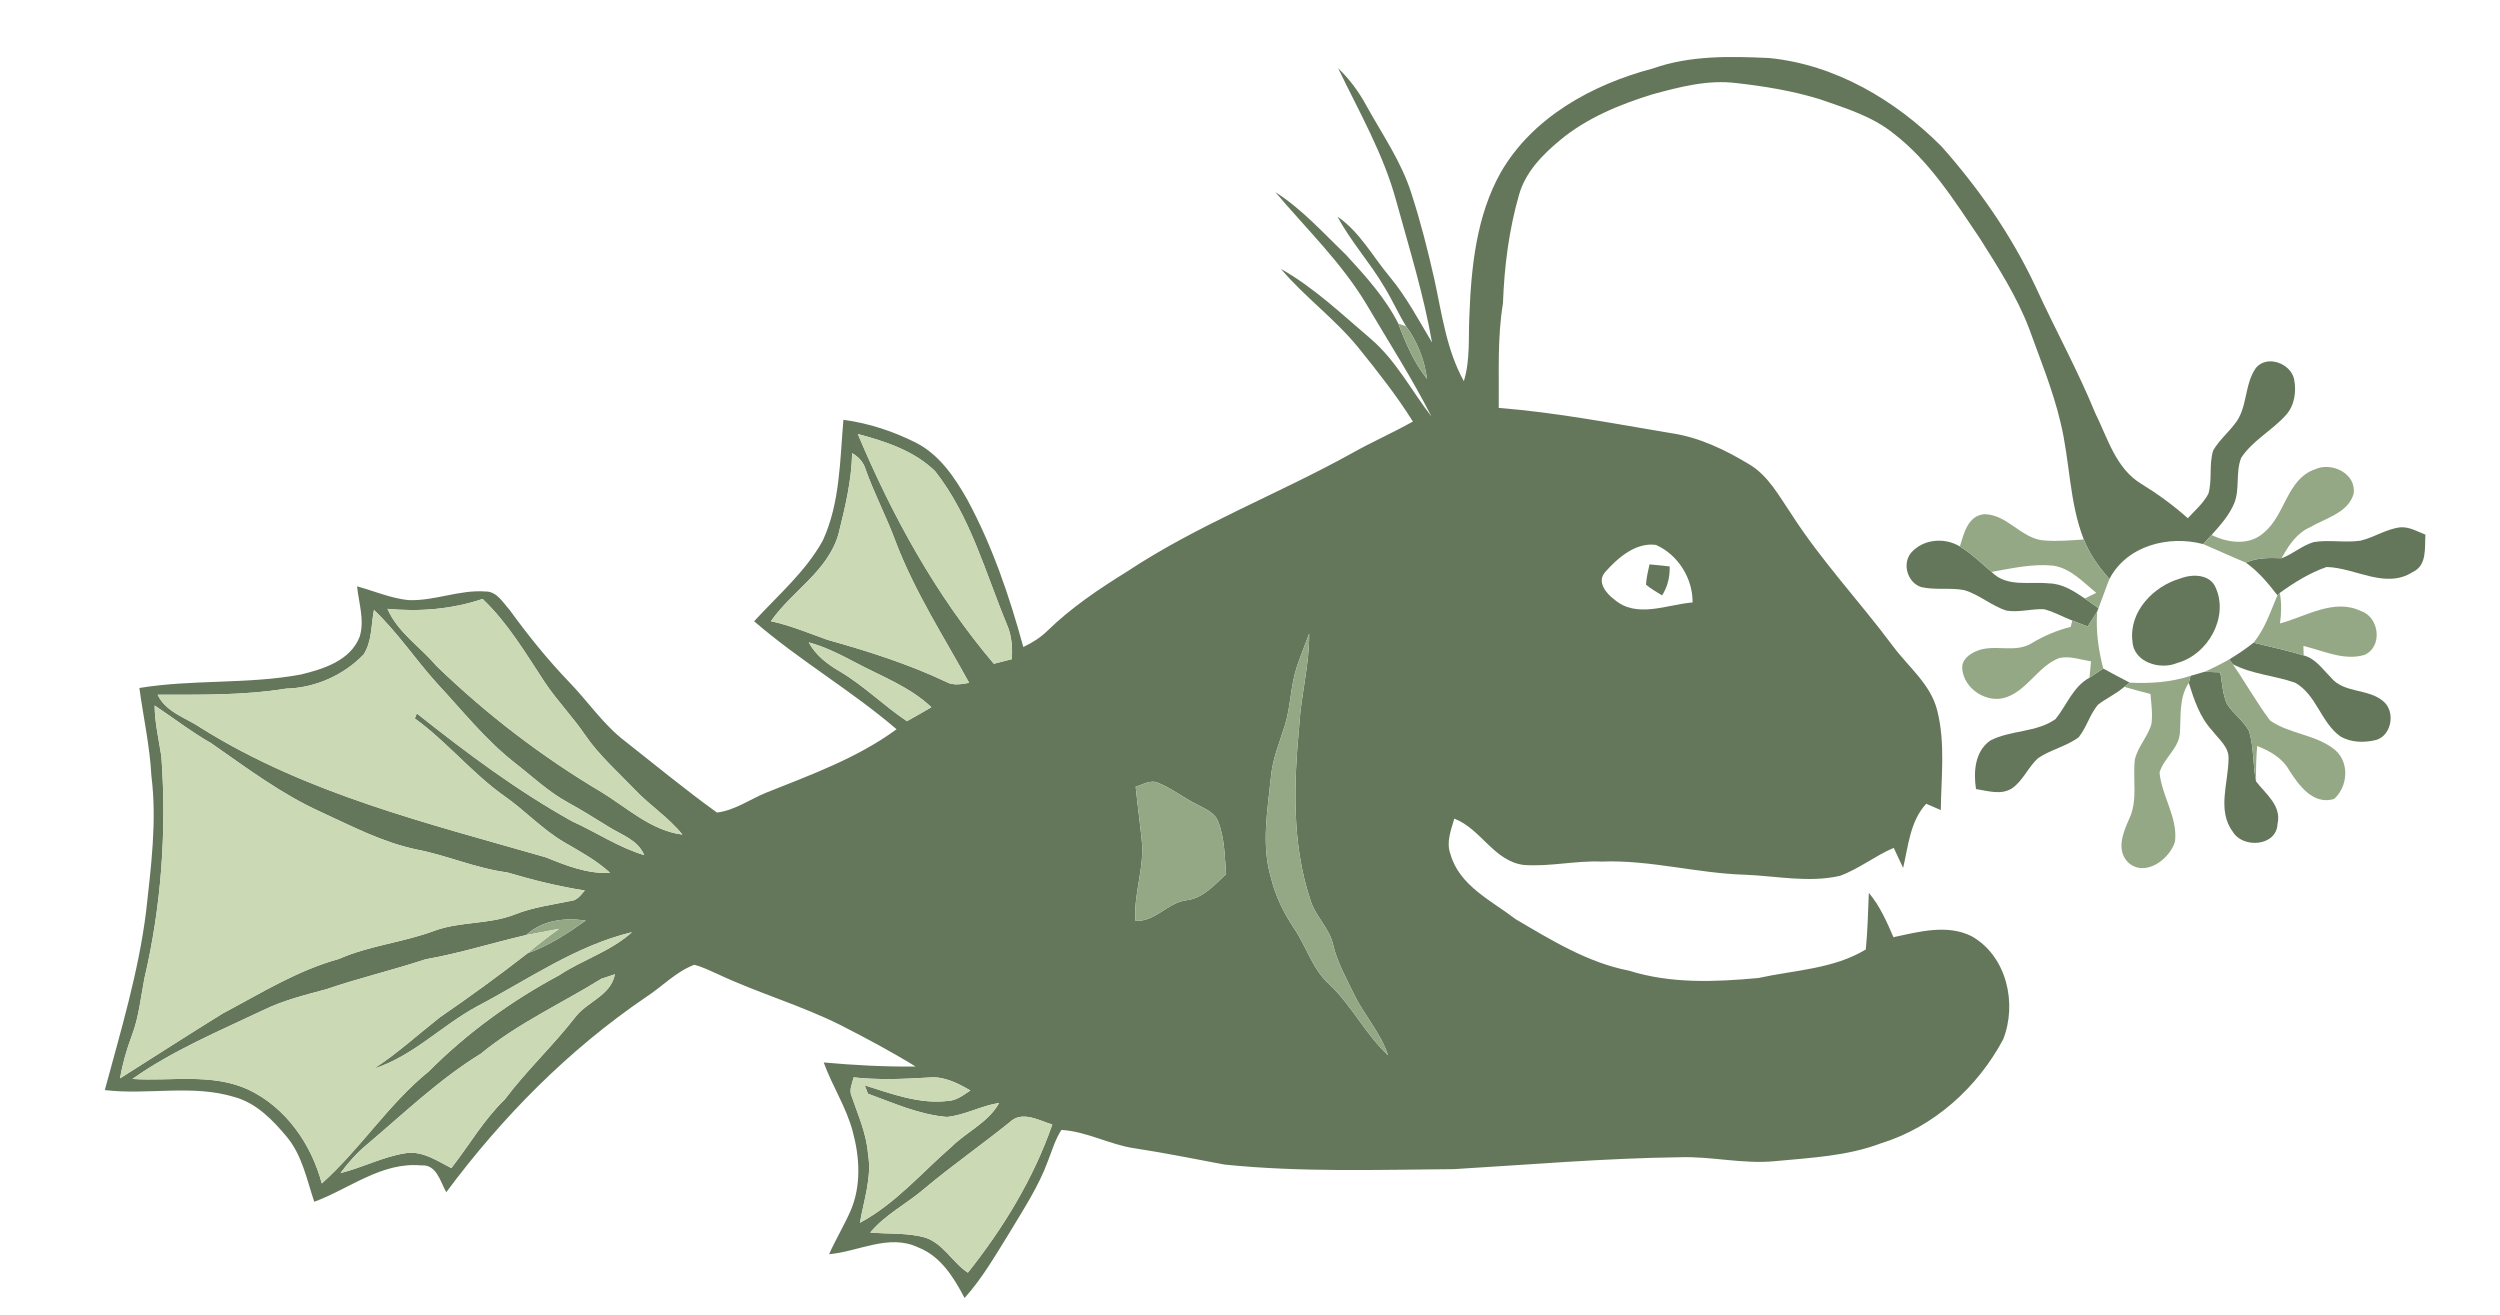<?xml version="1.0" encoding="UTF-8" ?>
<!DOCTYPE svg PUBLIC "-//W3C//DTD SVG 1.1//EN" "http://www.w3.org/Graphics/SVG/1.1/DTD/svg11.dtd">
<svg width="576pt" height="303pt" viewBox="0 0 576 303" version="1.1" xmlns="http://www.w3.org/2000/svg">
<g id="#fafdefff">
</g>
<g id="#64775bff">
<path fill="#64775b" opacity="1.00" d=" M 380.81 15.78 C 389.40 12.74 398.65 12.95 407.62 13.37 C 422.83 14.88 436.64 23.03 447.29 33.70 C 455.93 43.42 463.44 54.22 468.98 66.01 C 473.44 75.79 478.67 85.21 482.74 95.17 C 485.62 100.97 487.51 108.02 493.44 111.53 C 497.20 113.85 500.77 116.45 504.07 119.40 C 505.73 117.59 507.67 115.95 508.82 113.74 C 509.75 110.50 508.89 106.98 509.93 103.77 C 511.22 101.53 513.22 99.82 514.80 97.79 C 517.91 94.10 517.01 88.65 519.76 84.77 C 522.28 81.68 527.82 83.70 528.57 87.40 C 529.13 90.23 528.66 93.48 526.65 95.66 C 523.49 99.20 519.03 101.45 516.38 105.46 C 515.04 108.77 516.10 112.58 514.78 115.92 C 513.61 118.73 511.55 121.02 509.55 123.26 C 508.90 123.96 508.26 124.66 507.62 125.36 C 499.65 123.26 490.03 125.69 486.01 133.40 C 483.60 130.68 481.44 127.69 480.11 124.30 C 476.71 115.65 476.93 106.16 474.72 97.22 C 472.96 89.82 470.06 82.77 467.48 75.63 C 464.65 68.24 460.34 61.55 456.14 54.89 C 450.30 46.25 444.64 37.18 436.25 30.73 C 431.31 26.75 425.14 24.91 419.26 22.85 C 413.01 20.93 406.52 19.86 400.04 19.14 C 393.50 18.32 387.02 20.02 380.77 21.72 C 373.14 24.08 365.56 27.18 359.38 32.34 C 355.35 35.68 351.47 39.68 350.00 44.83 C 347.65 52.99 346.58 61.45 346.28 69.92 C 344.96 77.88 345.40 85.95 345.31 93.98 C 358.68 95.04 371.87 97.60 385.10 99.81 C 391.53 100.76 397.50 103.64 403.01 106.97 C 407.42 109.59 409.87 114.25 412.67 118.35 C 419.61 129.19 428.48 138.59 436.15 148.89 C 439.71 153.69 444.85 157.66 446.34 163.71 C 448.24 171.20 447.25 179.01 447.16 186.64 C 446.03 186.16 444.90 185.67 443.79 185.19 C 440.08 189.23 439.68 194.88 438.48 199.97 C 437.75 198.43 437.03 196.89 436.32 195.35 C 432.01 197.17 428.30 200.21 423.90 201.80 C 416.70 203.43 409.32 201.83 402.07 201.54 C 390.98 201.22 380.14 198.07 369.01 198.51 C 363.02 198.25 357.09 199.72 351.13 199.29 C 344.20 198.46 341.26 190.98 335.07 188.61 C 334.32 191.24 333.16 194.05 334.18 196.78 C 336.22 204.08 343.64 207.50 349.21 211.78 C 357.46 216.63 365.83 221.81 375.36 223.65 C 384.97 226.68 395.24 226.25 405.14 225.33 C 413.47 223.50 422.40 223.28 429.88 218.76 C 430.31 214.42 430.39 210.06 430.58 205.71 C 433.12 208.72 434.70 212.34 436.25 215.93 C 442.11 214.69 448.62 212.86 454.29 215.72 C 462.37 220.30 464.81 231.25 461.51 239.51 C 455.59 250.58 445.53 259.67 433.43 263.40 C 425.58 266.39 417.12 266.75 408.86 267.54 C 401.55 268.24 394.33 266.39 387.03 266.63 C 369.65 266.85 352.33 268.34 334.99 269.37 C 317.38 269.51 299.70 270.11 282.15 268.32 C 275.23 267.01 268.33 265.63 261.37 264.56 C 255.62 263.72 250.38 260.67 244.55 260.34 C 243.11 262.52 242.41 265.07 241.45 267.48 C 239.33 273.27 235.92 278.45 232.77 283.72 C 229.48 288.98 226.41 294.43 222.24 299.06 C 219.76 294.35 216.76 289.43 211.55 287.40 C 204.81 284.19 197.83 288.38 191.02 288.97 C 192.55 285.55 194.49 282.35 195.99 278.92 C 198.46 273.17 198.08 266.63 196.47 260.70 C 194.99 255.10 191.74 250.21 189.78 244.79 C 196.82 245.43 203.89 245.80 210.96 245.73 C 205.37 242.29 199.58 239.21 193.74 236.22 C 184.54 231.61 174.58 228.78 165.28 224.39 C 163.53 223.62 161.80 222.74 159.94 222.29 C 155.72 223.89 152.53 227.35 148.78 229.77 C 130.96 241.89 115.63 257.43 102.82 274.69 C 101.42 272.22 100.61 268.22 97.02 268.51 C 87.93 267.68 80.51 273.90 72.40 276.89 C 70.69 271.78 69.62 266.21 66.10 261.95 C 62.86 258.07 59.10 254.16 54.07 252.77 C 44.33 249.77 34.07 252.36 24.15 251.15 C 27.81 237.56 31.91 224.03 33.66 210.02 C 34.80 199.65 36.19 189.18 34.88 178.76 C 34.52 171.93 33.03 165.26 32.11 158.51 C 44.40 156.49 57.01 157.69 69.26 155.42 C 74.50 154.16 80.78 152.20 82.88 146.66 C 84.03 142.86 82.65 138.90 82.27 135.09 C 86.18 136.17 89.96 137.81 94.02 138.26 C 100.06 138.53 105.83 135.82 111.89 136.28 C 114.48 136.26 115.88 138.83 117.42 140.53 C 121.60 146.30 126.07 151.86 131.01 157.01 C 135.44 161.56 138.99 166.96 144.10 170.84 C 151.09 176.33 157.98 182.03 165.19 187.21 C 169.29 186.72 172.76 184.17 176.51 182.64 C 186.84 178.51 197.52 174.66 206.57 168.02 C 196.14 159.07 184.14 152.13 173.75 143.14 C 179.23 137.15 185.59 131.74 189.57 124.55 C 193.57 115.86 193.51 106.07 194.32 96.72 C 200.14 97.50 205.79 99.36 211.02 101.99 C 216.43 104.74 219.95 109.96 222.86 115.10 C 228.64 125.79 232.58 137.37 235.77 149.07 C 237.80 148.10 239.72 146.92 241.33 145.33 C 246.82 139.99 253.20 135.69 259.70 131.67 C 275.99 120.88 294.38 113.90 311.43 104.45 C 316.04 101.84 320.91 99.73 325.53 97.12 C 321.78 91.13 317.38 85.56 312.94 80.06 C 307.57 73.46 300.60 68.42 295.11 61.94 C 302.79 66.28 309.21 72.44 315.89 78.13 C 321.69 83.11 325.19 90.01 329.81 95.97 C 325.32 87.11 319.92 78.76 314.89 70.20 C 309.15 60.57 301.02 52.77 293.84 44.26 C 300.03 48.21 304.95 53.74 310.20 58.80 C 314.66 63.65 319.19 68.65 322.18 74.57 C 323.87 79.06 325.76 83.53 328.79 87.30 C 328.20 82.92 326.59 78.74 323.97 75.18 C 322.15 72.22 320.74 69.02 318.92 66.06 C 315.64 60.48 311.21 55.65 308.17 49.92 C 313.32 53.45 316.27 59.10 320.20 63.78 C 324.05 68.42 326.87 73.76 329.94 78.92 C 328.02 67.87 324.67 57.13 321.70 46.33 C 318.77 35.50 313.13 25.74 308.30 15.71 C 310.89 18.18 313.03 21.07 314.74 24.21 C 318.43 30.90 322.89 37.26 325.20 44.60 C 327.31 51.11 328.99 57.75 330.49 64.42 C 332.22 72.35 333.27 80.62 337.27 87.82 C 338.79 82.88 338.28 77.69 338.55 72.61 C 338.97 61.41 340.19 49.72 345.75 39.77 C 353.11 26.97 366.92 19.45 380.81 15.78 M 197.64 100.00 C 205.61 118.94 215.65 137.22 228.98 152.93 C 230.37 152.57 231.76 152.21 233.16 151.86 C 233.25 149.20 233.13 146.48 232.04 144.00 C 227.03 131.98 223.63 118.97 215.45 108.56 C 210.65 103.87 203.99 101.68 197.64 100.00 M 196.33 104.41 C 196.21 110.74 194.71 116.92 193.19 123.03 C 190.76 131.60 182.48 136.16 177.62 143.12 C 182.12 144.10 186.37 145.89 190.70 147.43 C 199.99 150.03 209.25 152.97 217.99 157.10 C 219.65 158.03 221.53 157.64 223.29 157.32 C 217.42 146.64 210.75 136.31 206.39 124.87 C 204.31 119.19 201.46 113.84 199.44 108.15 C 198.95 106.50 197.81 105.24 196.33 104.41 M 369.80 131.84 C 367.86 134.05 370.05 136.73 371.91 138.09 C 377.03 142.59 384.05 139.28 389.97 138.80 C 390.03 133.25 386.60 127.79 381.54 125.55 C 376.87 124.90 372.69 128.56 369.80 131.84 M 89.28 140.28 C 91.62 145.71 96.79 148.97 100.49 153.37 C 112.00 164.51 124.81 174.34 138.59 182.51 C 144.54 186.15 150.06 191.38 157.23 192.29 C 154.04 188.31 149.67 185.56 146.20 181.86 C 142.29 177.77 137.99 174.00 134.78 169.30 C 131.96 165.15 128.44 161.53 125.63 157.37 C 121.19 150.66 117.07 143.58 111.19 138.00 C 104.12 140.38 96.67 140.98 89.28 140.28 M 86.16 140.53 C 85.49 143.94 85.73 147.78 83.78 150.80 C 79.14 155.59 72.60 158.51 65.91 158.66 C 56.13 160.25 46.20 160.05 36.32 160.07 C 38.24 164.13 42.91 165.38 46.37 167.75 C 70.58 182.91 98.66 189.70 125.80 197.54 C 130.52 199.46 135.35 201.37 140.56 201.11 C 137.41 198.18 133.59 196.17 129.91 194.00 C 124.95 191.07 121.01 186.80 116.32 183.50 C 108.81 178.21 103.01 170.92 95.58 165.54 C 95.69 165.25 95.92 164.67 96.04 164.38 C 107.42 173.42 119.12 182.17 131.84 189.24 C 137.40 191.76 142.54 195.24 148.42 197.02 C 147.00 193.52 143.22 192.38 140.29 190.53 C 137.20 188.64 134.15 186.69 130.97 184.96 C 126.35 182.46 122.53 178.78 118.40 175.59 C 111.70 170.30 106.41 163.57 100.61 157.36 C 95.66 151.87 91.55 145.64 86.16 140.53 M 298.77 153.70 C 297.33 158.04 297.39 162.72 296.04 167.09 C 294.83 171.00 293.20 174.82 292.83 178.94 C 292.05 186.65 290.57 194.63 292.83 202.23 C 293.85 206.42 295.75 210.33 298.16 213.90 C 301.01 218.10 302.37 223.27 306.25 226.76 C 311.45 231.66 314.59 238.28 319.82 243.14 C 318.09 237.94 314.26 233.87 311.92 228.97 C 310.19 225.38 308.18 221.87 307.23 217.96 C 306.44 213.87 302.92 211.08 301.84 207.09 C 297.58 194.21 298.12 180.35 299.36 167.02 C 299.76 159.96 301.73 153.08 301.63 145.98 C 300.68 148.55 299.64 151.09 298.77 153.70 M 186.33 148.00 C 187.92 150.97 190.61 153.01 193.46 154.68 C 199.03 157.96 203.60 162.58 208.96 166.16 C 210.85 165.11 212.72 164.04 214.59 162.94 C 209.62 158.25 203.14 155.85 197.20 152.70 C 193.70 150.85 190.16 149.05 186.33 148.00 M 35.63 162.55 C 35.65 166.51 36.58 170.37 37.18 174.26 C 38.41 191.37 37.20 208.68 33.28 225.39 C 32.42 229.80 32.00 234.33 30.39 238.56 C 29.19 241.77 28.23 245.07 27.66 248.45 C 35.53 243.45 43.38 238.43 51.30 233.51 C 60.01 228.90 68.47 223.59 78.06 220.95 C 85.16 217.82 92.97 217.13 100.20 214.41 C 106.15 212.26 112.72 213.02 118.62 210.69 C 122.76 209.03 127.19 208.47 131.52 207.57 C 133.02 207.47 133.83 206.17 134.74 205.17 C 128.65 204.24 122.71 202.73 116.82 201.00 C 109.67 200.07 103.05 197.09 96.01 195.73 C 88.20 194.10 81.06 190.36 73.87 187.05 C 64.79 182.93 56.79 176.90 48.66 171.24 C 44.11 168.65 39.98 165.44 35.63 162.55 M 261.66 181.26 C 262.07 185.36 262.64 189.45 263.05 193.55 C 263.77 199.82 261.13 205.87 261.61 212.15 C 266.13 212.44 268.98 207.98 273.33 207.42 C 277.21 206.97 279.79 203.88 282.50 201.40 C 282.15 197.33 282.19 193.10 280.65 189.25 C 279.81 187.10 277.48 186.31 275.63 185.26 C 272.59 183.79 269.95 181.58 266.79 180.35 C 265.04 179.60 263.31 180.78 261.66 181.26 M 121.21 215.44 C 113.49 217.22 105.92 219.65 98.09 221.01 C 90.51 223.51 82.74 225.34 75.18 227.92 C 70.29 229.24 65.35 230.46 60.77 232.68 C 50.49 237.57 39.84 242.00 30.51 248.59 C 39.41 249.18 48.76 247.18 57.19 251.03 C 65.84 255.12 71.72 263.57 74.14 272.67 C 83.04 264.73 89.49 254.38 98.81 246.84 C 107.62 237.98 117.83 230.59 128.84 224.69 C 134.27 221.10 140.72 219.20 145.60 214.78 C 132.66 217.88 121.62 225.73 109.99 231.83 C 101.79 236.25 95.14 243.36 86.12 246.23 C 91.54 242.74 96.28 238.37 101.33 234.40 C 108.22 229.67 114.98 224.76 121.57 219.62 C 126.44 217.92 130.76 215.06 134.95 212.10 C 130.09 211.38 124.97 212.01 121.21 215.44 M 138.56 225.51 C 129.29 231.25 119.25 235.80 110.79 242.77 C 101.24 248.63 93.15 256.44 84.63 263.63 C 82.29 265.56 80.25 267.83 78.45 270.27 C 83.52 269.03 88.23 266.50 93.41 265.70 C 97.29 265.06 100.71 267.46 103.99 269.13 C 108.10 263.86 111.45 258.00 116.30 253.31 C 121.30 246.67 127.39 240.97 132.50 234.41 C 135.24 230.75 140.76 229.42 141.67 224.47 C 140.89 224.73 139.33 225.25 138.56 225.51 M 196.68 248.23 C 196.34 249.64 195.58 251.11 196.21 252.56 C 197.70 256.92 199.64 261.20 199.99 265.86 C 200.92 271.24 199.02 276.49 198.13 281.73 C 206.26 277.38 212.36 270.19 219.25 264.20 C 222.79 260.71 227.72 258.61 230.20 254.12 C 226.07 254.76 222.32 256.93 218.17 257.35 C 211.81 256.83 205.90 254.15 199.97 251.99 C 199.78 251.51 199.41 250.54 199.23 250.06 C 205.46 252.01 211.86 254.47 218.51 253.64 C 220.46 253.55 222.01 252.26 223.57 251.24 C 220.68 249.58 217.54 247.94 214.10 248.26 C 208.30 248.61 202.47 248.86 196.68 248.23 M 232.60 258.59 C 226.13 263.80 219.31 268.56 212.95 273.89 C 208.90 277.38 203.97 279.81 200.51 283.97 C 204.67 284.36 208.94 283.99 213.01 285.09 C 217.33 286.42 219.40 290.86 223.00 293.22 C 231.16 282.95 238.13 271.54 242.45 259.09 C 239.34 258.16 235.44 255.80 232.60 258.59 Z" />
<path fill="#64775b" opacity="1.00" d=" M 543.87 124.57 C 547.00 123.82 549.76 121.90 552.98 121.50 C 555.07 121.31 556.94 122.46 558.82 123.18 C 558.61 126.24 559.26 130.24 555.87 131.81 C 549.56 135.83 542.61 130.76 536.03 130.64 C 532.17 131.98 528.57 134.21 525.27 136.60 L 524.72 137.16 C 522.59 134.39 520.32 131.67 517.45 129.63 C 520.05 128.47 522.89 128.51 525.67 128.62 C 528.28 127.66 530.41 125.66 533.12 124.89 C 536.67 124.31 540.30 125.10 543.87 124.57 Z" />
<path fill="#64775b" opacity="1.00" d=" M 440.31 127.37 C 443.07 124.18 448.02 123.76 451.55 125.90 C 454.22 127.54 456.49 129.73 458.85 131.77 C 462.35 135.38 467.61 133.94 472.06 134.41 C 475.17 134.45 477.85 136.20 480.34 137.89 C 481.39 138.62 482.44 139.38 483.49 140.13 L 483.19 140.92 C 482.48 142.08 481.73 143.22 480.99 144.36 C 479.80 143.90 478.62 143.44 477.45 142.97 C 475.26 142.14 473.20 140.93 470.93 140.36 C 468.05 140.23 465.18 141.16 462.32 140.69 C 458.82 139.60 456.02 136.95 452.49 135.95 C 449.24 135.35 445.87 136.01 442.64 135.26 C 439.50 134.25 438.19 129.92 440.31 127.37 Z" />
<path fill="#64775b" opacity="1.00" d=" M 380.05 130.03 C 381.59 130.18 383.14 130.34 384.69 130.50 C 384.77 132.87 384.23 135.18 382.94 137.18 C 381.67 136.40 380.38 135.66 379.24 134.71 C 379.33 133.12 379.71 131.57 380.05 130.03 Z" />
<path fill="#64775b" opacity="1.00" d=" M 502.41 133.26 C 505.19 132.19 509.31 132.27 510.55 135.53 C 513.50 142.35 508.63 150.86 501.62 152.75 C 497.72 154.43 491.61 152.62 491.32 147.80 C 490.44 140.93 496.17 135.03 502.41 133.26 Z" />
<path fill="#64775b" opacity="1.00" d=" M 519.21 148.08 C 523.07 149.02 526.96 149.86 530.77 151.01 C 533.48 151.71 535.09 154.16 536.98 156.02 C 540.00 159.85 545.78 158.52 549.25 161.70 C 551.93 164.08 551.02 169.47 547.44 170.49 C 544.77 171.15 541.71 171.11 539.28 169.71 C 534.75 166.52 533.73 160.07 528.82 157.31 C 524.10 155.63 518.92 155.38 514.43 153.03 C 514.22 152.75 513.82 152.20 513.62 151.92 C 515.56 150.76 517.44 149.49 519.21 148.08 Z" />
<path fill="#64775b" opacity="1.00" d=" M 481.42 156.14 C 482.46 155.42 483.53 154.73 484.59 154.04 C 486.62 155.12 488.63 156.24 490.69 157.28 C 490.38 157.52 489.75 158.01 489.43 158.25 C 487.58 159.87 485.30 160.87 483.37 162.37 C 481.48 164.61 480.76 167.58 478.93 169.86 C 476.11 171.97 472.52 172.68 469.62 174.65 C 467.28 176.70 466.14 179.87 463.54 181.65 C 461.01 183.25 457.97 182.21 455.27 181.80 C 454.67 177.85 454.99 173.15 458.54 170.63 C 463.25 168.17 469.17 168.81 473.58 165.69 C 476.18 162.50 477.60 158.22 481.42 156.14 Z" />
<path fill="#64775b" opacity="1.00" d=" M 504.70 155.71 C 505.77 155.40 506.84 155.09 507.92 154.78 C 509.13 154.81 510.34 154.85 511.56 154.91 C 511.98 157.33 512.07 159.88 513.08 162.16 C 514.51 164.46 516.90 166.04 518.18 168.44 C 519.32 172.20 519.02 176.22 519.80 180.05 C 522.05 182.96 525.73 185.64 524.74 189.84 C 524.54 195.00 516.75 195.57 514.42 191.61 C 510.79 186.70 513.39 180.45 513.45 174.94 C 513.66 172.15 511.19 170.32 509.68 168.31 C 506.85 165.26 505.51 161.23 504.30 157.34 C 504.40 156.94 504.60 156.12 504.70 155.71 Z" />
</g>
<g id="#95a886ff">
<path fill="#95a886" opacity="1.00" d=" M 322.18 74.57 C 322.63 74.72 323.52 75.03 323.97 75.18 C 326.59 78.74 328.20 82.92 328.79 87.30 C 325.76 83.53 323.87 79.06 322.18 74.57 Z" />
<path fill="#95a886" opacity="1.00" d=" M 533.34 108.14 C 537.24 106.33 543.07 109.14 542.25 113.89 C 540.86 118.24 535.79 119.38 532.26 121.47 C 529.13 122.83 527.24 125.75 525.67 128.62 C 522.89 128.51 520.05 128.47 517.45 129.63 C 514.15 128.26 510.90 126.77 507.62 125.36 C 508.26 124.66 508.90 123.96 509.55 123.26 C 513.31 125.11 518.34 125.79 521.65 122.67 C 526.55 118.63 526.86 110.42 533.34 108.14 Z" />
<path fill="#95a886" opacity="1.00" d=" M 457.17 118.47 C 462.47 118.49 465.71 124.11 470.92 124.52 C 473.98 124.77 477.05 124.49 480.11 124.30 C 481.44 127.69 483.60 130.68 486.01 133.40 C 485.12 135.62 484.36 137.90 483.49 140.13 C 482.44 139.38 481.39 138.62 480.34 137.89 C 481.21 137.46 482.10 137.03 482.98 136.59 C 479.93 134.13 477.03 130.85 472.94 130.31 C 468.19 129.86 463.49 130.95 458.85 131.77 C 456.49 129.73 454.22 127.54 451.55 125.90 C 452.48 122.91 453.39 118.82 457.17 118.47 Z" />
<path fill="#95a886" opacity="1.00" d=" M 524.72 137.16 L 525.27 136.60 C 525.69 138.93 525.64 141.30 525.31 143.64 C 531.33 142.03 537.75 137.79 544.00 140.80 C 548.21 142.22 549.03 149.01 544.78 150.89 C 540.03 152.31 535.27 149.89 530.70 148.83 C 530.71 149.37 530.75 150.47 530.77 151.01 C 526.96 149.86 523.07 149.02 519.21 148.08 C 521.85 144.89 523.12 140.91 524.72 137.16 Z" />
<path fill="#95a886" opacity="1.00" d=" M 480.99 144.36 C 481.73 143.22 482.48 142.08 483.19 140.92 C 482.86 145.34 483.47 149.76 484.59 154.04 C 483.53 154.73 482.46 155.42 481.42 156.14 C 481.53 154.89 481.65 153.63 481.77 152.38 C 479.36 151.99 476.89 151.07 474.44 151.61 C 469.64 153.46 467.26 158.80 462.41 160.59 C 457.97 162.30 452.40 158.77 452.10 154.00 C 451.95 152.07 453.65 150.76 455.23 150.07 C 459.34 148.21 464.26 150.65 468.17 148.15 C 470.95 146.48 473.95 145.22 477.09 144.43 C 477.18 144.07 477.36 143.33 477.45 142.97 C 478.62 143.44 479.80 143.90 480.99 144.36 Z" />
<path fill="#95a886" opacity="1.00" d=" M 298.77 153.70 C 299.64 151.09 300.68 148.55 301.63 145.98 C 301.73 153.08 299.76 159.96 299.36 167.02 C 298.12 180.35 297.58 194.21 301.84 207.09 C 302.92 211.08 306.44 213.87 307.23 217.96 C 308.18 221.87 310.19 225.38 311.92 228.97 C 314.26 233.87 318.09 237.94 319.82 243.14 C 314.59 238.28 311.45 231.66 306.25 226.76 C 302.37 223.27 301.01 218.10 298.16 213.90 C 295.75 210.33 293.85 206.42 292.83 202.23 C 290.57 194.63 292.05 186.65 292.83 178.94 C 293.20 174.82 294.83 171.00 296.04 167.09 C 297.39 162.72 297.33 158.04 298.77 153.70 Z" />
<path fill="#95a886" opacity="1.00" d=" M 507.92 154.78 C 509.87 153.93 511.77 152.97 513.62 151.92 C 513.82 152.20 514.22 152.75 514.43 153.03 C 517.37 157.29 519.91 161.85 523.02 166.00 C 527.58 169.20 533.77 169.21 538.08 172.87 C 541.37 175.76 540.93 181.28 537.77 184.09 C 532.95 185.51 529.69 180.99 527.45 177.50 C 525.86 174.64 522.99 173.02 520.05 171.88 C 519.84 174.60 519.74 177.33 519.80 180.05 C 519.02 176.22 519.32 172.20 518.18 168.44 C 516.90 166.04 514.51 164.46 513.08 162.16 C 512.07 159.88 511.98 157.33 511.56 154.91 C 510.34 154.85 509.13 154.81 507.92 154.78 Z" />
<path fill="#95a886" opacity="1.00" d=" M 490.69 157.28 C 495.41 157.52 500.18 157.20 504.70 155.71 C 504.60 156.12 504.40 156.94 504.30 157.34 C 501.96 160.82 502.54 165.01 502.24 168.95 C 501.96 172.52 498.50 174.70 497.56 177.98 C 498.05 183.41 501.77 188.29 501.13 193.87 C 499.92 198.02 494.15 202.22 490.32 198.70 C 487.49 195.83 489.18 191.80 490.56 188.69 C 492.61 184.40 491.34 179.58 491.87 175.04 C 492.51 172.05 494.85 169.77 495.68 166.84 C 496.02 164.53 495.65 162.20 495.47 159.90 C 493.45 159.38 491.43 158.83 489.43 158.25 C 489.75 158.01 490.38 157.52 490.69 157.28 Z" />
<path fill="#95a886" opacity="1.00" d=" M 261.66 181.26 C 263.31 180.78 265.04 179.60 266.79 180.35 C 269.95 181.58 272.59 183.79 275.63 185.26 C 277.48 186.31 279.81 187.10 280.65 189.25 C 282.19 193.10 282.15 197.33 282.50 201.40 C 279.79 203.88 277.21 206.97 273.33 207.42 C 268.98 207.98 266.13 212.44 261.61 212.15 C 261.13 205.87 263.77 199.82 263.05 193.55 C 262.64 189.45 262.07 185.36 261.66 181.26 Z" />
<path fill="#95a886" opacity="1.00" d=" M 121.21 215.44 C 124.97 212.01 130.09 211.38 134.95 212.10 C 130.76 215.06 126.44 217.92 121.57 219.62 C 123.91 217.65 126.33 215.77 128.83 214.00 C 126.29 214.49 123.75 214.95 121.21 215.44 Z" />
</g>
<g id="#cbd9b4ff">
<path fill="#cbd9b4" opacity="1.00" d=" M 197.64 100.00 C 203.99 101.68 210.65 103.87 215.45 108.56 C 223.63 118.97 227.03 131.98 232.04 144.00 C 233.13 146.48 233.25 149.20 233.16 151.86 C 231.76 152.21 230.37 152.57 228.98 152.93 C 215.65 137.22 205.61 118.94 197.64 100.00 Z" />
<path fill="#cbd9b4" opacity="1.00" d=" M 196.33 104.41 C 197.81 105.24 198.95 106.50 199.44 108.15 C 201.46 113.84 204.31 119.19 206.39 124.87 C 210.75 136.31 217.42 146.64 223.29 157.32 C 221.53 157.64 219.65 158.03 217.99 157.10 C 209.25 152.97 199.99 150.03 190.70 147.43 C 186.37 145.89 182.12 144.10 177.62 143.12 C 182.48 136.16 190.76 131.60 193.19 123.03 C 194.71 116.92 196.21 110.74 196.33 104.41 Z" />
<path fill="#cbd9b4" opacity="1.00" d=" M 89.28 140.28 C 96.67 140.98 104.12 140.38 111.19 138.00 C 117.07 143.58 121.19 150.66 125.63 157.37 C 128.44 161.53 131.96 165.15 134.78 169.30 C 137.99 174.00 142.29 177.77 146.20 181.86 C 149.67 185.56 154.04 188.31 157.23 192.29 C 150.06 191.38 144.54 186.15 138.59 182.51 C 124.81 174.34 112.00 164.51 100.49 153.37 C 96.79 148.97 91.62 145.71 89.28 140.28 Z" />
<path fill="#cbd9b4" opacity="1.00" d=" M 86.16 140.53 C 91.55 145.64 95.66 151.87 100.61 157.36 C 106.41 163.57 111.70 170.30 118.40 175.59 C 122.53 178.78 126.35 182.46 130.97 184.96 C 134.15 186.69 137.20 188.64 140.29 190.53 C 143.22 192.38 147.00 193.52 148.42 197.02 C 142.54 195.24 137.40 191.76 131.84 189.24 C 119.12 182.17 107.42 173.42 96.04 164.38 C 95.92 164.67 95.69 165.25 95.58 165.54 C 103.01 170.92 108.81 178.21 116.32 183.50 C 121.01 186.80 124.95 191.07 129.91 194.00 C 133.59 196.17 137.41 198.18 140.56 201.11 C 135.35 201.37 130.52 199.46 125.80 197.54 C 98.66 189.70 70.58 182.91 46.37 167.75 C 42.91 165.38 38.24 164.13 36.32 160.07 C 46.20 160.05 56.13 160.25 65.91 158.66 C 72.60 158.51 79.14 155.59 83.78 150.80 C 85.73 147.78 85.49 143.94 86.16 140.53 Z" />
<path fill="#cbd9b4" opacity="1.00" d=" M 186.33 148.00 C 190.16 149.05 193.70 150.85 197.20 152.70 C 203.14 155.85 209.62 158.25 214.59 162.94 C 212.72 164.04 210.85 165.11 208.96 166.16 C 203.60 162.58 199.03 157.96 193.46 154.68 C 190.61 153.01 187.92 150.97 186.33 148.00 Z" />
<path fill="#cbd9b4" opacity="1.00" d=" M 35.63 162.55 C 39.98 165.44 44.11 168.65 48.66 171.24 C 56.79 176.90 64.79 182.93 73.87 187.05 C 81.06 190.36 88.20 194.10 96.01 195.73 C 103.05 197.09 109.67 200.07 116.82 201.00 C 122.71 202.73 128.65 204.24 134.74 205.17 C 133.83 206.17 133.02 207.47 131.52 207.57 C 127.19 208.47 122.76 209.03 118.62 210.69 C 112.72 213.02 106.15 212.26 100.20 214.41 C 92.97 217.13 85.16 217.82 78.06 220.95 C 68.47 223.59 60.01 228.90 51.30 233.51 C 43.38 238.43 35.53 243.45 27.66 248.45 C 28.23 245.07 29.19 241.77 30.39 238.56 C 32.00 234.33 32.42 229.80 33.28 225.39 C 37.20 208.68 38.41 191.37 37.18 174.26 C 36.58 170.37 35.65 166.51 35.63 162.55 Z" />
<path fill="#cbd9b4" opacity="1.00" d=" M 121.21 215.44 C 123.75 214.95 126.29 214.49 128.83 214.00 C 126.33 215.77 123.91 217.65 121.57 219.62 C 114.98 224.76 108.22 229.67 101.33 234.40 C 96.28 238.37 91.54 242.74 86.12 246.23 C 95.14 243.36 101.79 236.25 109.99 231.83 C 121.62 225.73 132.66 217.88 145.60 214.78 C 140.72 219.20 134.27 221.10 128.84 224.69 C 117.83 230.59 107.62 237.98 98.81 246.84 C 89.49 254.38 83.04 264.73 74.14 272.67 C 71.72 263.57 65.84 255.12 57.19 251.03 C 48.76 247.18 39.41 249.18 30.51 248.59 C 39.84 242.00 50.49 237.57 60.77 232.68 C 65.35 230.46 70.29 229.24 75.18 227.92 C 82.74 225.34 90.51 223.51 98.09 221.01 C 105.92 219.65 113.49 217.22 121.21 215.44 Z" />
<path fill="#cbd9b4" opacity="1.00" d=" M 138.56 225.51 C 139.33 225.25 140.89 224.73 141.67 224.47 C 140.76 229.42 135.24 230.75 132.50 234.41 C 127.39 240.97 121.30 246.67 116.30 253.31 C 111.45 258.00 108.10 263.86 103.99 269.13 C 100.71 267.46 97.29 265.06 93.41 265.70 C 88.23 266.50 83.52 269.03 78.45 270.27 C 80.25 267.83 82.29 265.56 84.63 263.63 C 93.15 256.44 101.24 248.63 110.79 242.77 C 119.25 235.80 129.29 231.25 138.56 225.51 Z" />
<path fill="#cbd9b4" opacity="1.00" d=" M 196.68 248.23 C 202.47 248.86 208.30 248.61 214.10 248.26 C 217.54 247.94 220.68 249.58 223.57 251.24 C 222.01 252.26 220.46 253.55 218.51 253.64 C 211.86 254.47 205.46 252.01 199.23 250.06 C 199.41 250.54 199.78 251.51 199.97 251.99 C 205.90 254.15 211.81 256.83 218.17 257.35 C 222.32 256.93 226.07 254.76 230.20 254.12 C 227.72 258.61 222.79 260.71 219.25 264.20 C 212.36 270.19 206.26 277.38 198.13 281.73 C 199.02 276.49 200.92 271.24 199.99 265.86 C 199.64 261.20 197.70 256.92 196.21 252.56 C 195.58 251.11 196.34 249.64 196.68 248.23 Z" />
<path fill="#cbd9b4" opacity="1.00" d=" M 232.60 258.59 C 235.44 255.80 239.34 258.16 242.45 259.09 C 238.13 271.54 231.16 282.95 223.00 293.22 C 219.40 290.86 217.33 286.42 213.01 285.09 C 208.94 283.99 204.67 284.36 200.51 283.97 C 203.97 279.81 208.90 277.38 212.95 273.89 C 219.31 268.56 226.13 263.80 232.60 258.59 Z" />
</g>
</svg>
